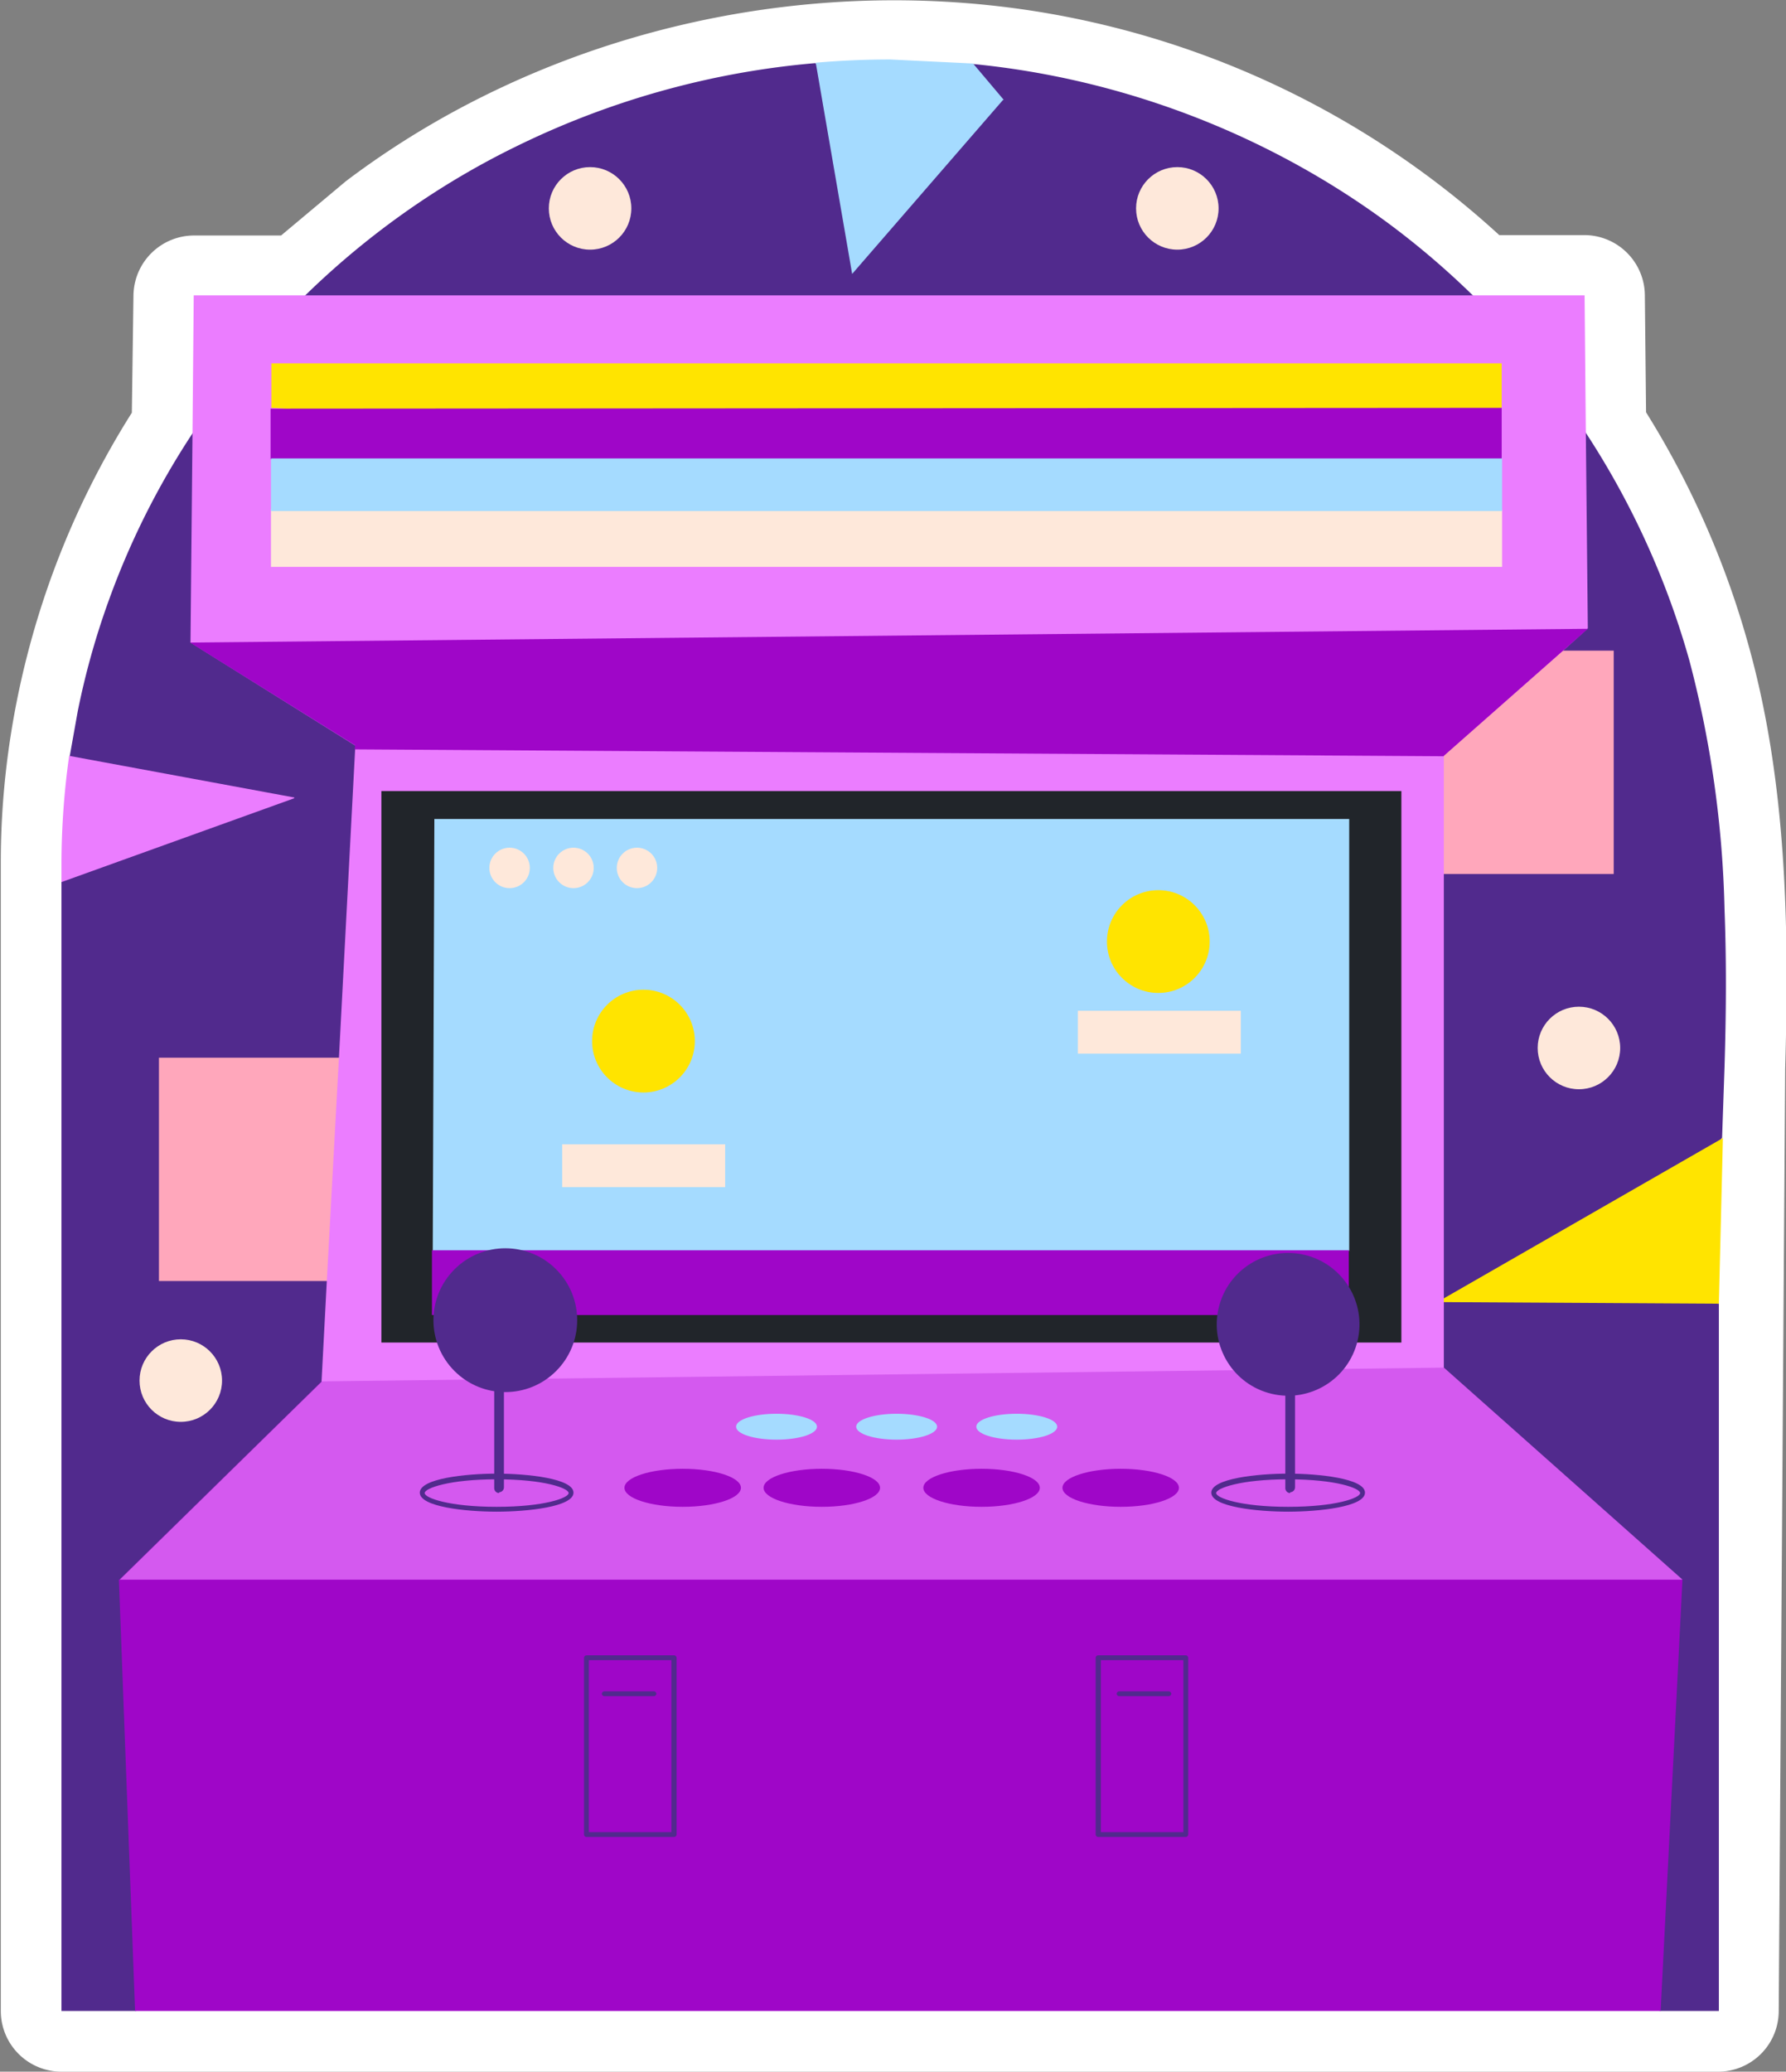 <svg xmlns="http://www.w3.org/2000/svg" xmlns:xlink="http://www.w3.org/1999/xlink" viewBox="35 0 441.6 512" width="441.6" height="512" xmlns:v="https://vecta.io/nano"><rect x="35" y="0" width="441.6" height="512" fill="#808080" stroke="none"/><path d="M474.8 497a15 15 0 0 1-15 15H50.2a15 15 0 0 1-15-15V213c0-24 4.4-48 12.5-70.4a210 210 0 0 1 19.9-40.6L68 73a15 15 0 0 1 15-14.8h21.5l16-13.4c48-36.3 111-51.4 170.6-42a221 221 0 0 1 114.6 55.3h21a15 15 0 0 1 15 14.8l.3 29a219 219 0 0 1 25.2 57.1c9.6 34 10.2 70 9.2 105l-1.6 233z" fill="#fff"/><path d="M460 322.2V497h-14.4L256 442 68.4 497H50.2V218s9.5-10.7 10-16.4c.3-5.3-8-14.5-8-14.5l2-11.2a190 190 0 0 1 7.8-27.8 195 195 0 0 1 20.8-41.3C102 77 130 52.2 162.2 36.4c23.3-11.5 48.6-18.6 74.4-20.8 0 0 12 13.6 18 13.6 7 0 20.8-13.4 20.8-13.4 37.3 3.6 73.7 17.6 103.7 40a203 203 0 0 1 73.6 107.4 263 263 0 0 1 8.7 61.5c.5 13 .4 26 0 39l-.6 17.5s-12.2 14.7-12.4 22c-.2 6.4 11.3 19 11.3 19" fill="#512a8d"/><path d="M378.7 160.8H434V216h-55.2zM74.3 261.4h55.2v55.2H74.3z" fill="#ffa7bb"/><path d="M461 281.2l-1 41-69.6-.4 70.7-40.6z" fill="#ffe400"/><path d="M107.7 197.3L50.2 218V213a193 193 0 0 1 1.9-26.2l55.7 10.3z" fill="#eb7dff"/><path d="M283 24.7l-37.3 43-9-52.2a213 213 0 0 1 18.4-.8l20.5 1 7.6 9z" fill="#a5dbff"/><g fill="#fee8da"><circle cx="326.1" cy="51.5" r="10.2"/><circle cx="180.9" cy="51.5" r="10.2"/><circle cx="79.7" cy="341.2" r="10.2"/><circle cx="425.4" cy="259" r="10.2"/></g><path d="M451 390.4L392 338v-16.2-1-105-29-.1l29.6-26 6-5.4-.5-49-.3-33.3h-27-289.4-27.5l-.3 33.6-.5 52.2 40.8 25.5-.1 1-4 76.2-3 55.2-1.3 24.8-50 49 222 57.7z" fill="#eb7dff"/><g fill="#9f06c8"><path d="M427.6 155.4L392 186.8v.1l-269.3-1.7.1-1L82 158.8zm18 341.6l5.4-106.6H64.4l4 106.6z"/><path d="M451 390.4L392 338l-277.6 3.4-50 49z" opacity=".3"/></g><path d="M129.3 195.5h252.2v136.3H129.3z" fill="#21252a"/><path d="M362.7 323.5l-217.7-1-3-13.5.4-106.6h226.2V309z" fill="#a5dbff"/><g fill="#fee8da"><circle cx="161" cy="214.5" r="5"/><circle cx="176.8" cy="214.5" r="5"/><circle cx="192.5" cy="214.5" r="5"/></g><path d="M141.8 309h226.7v16H141.8z" fill="#9f06c8"/><path d="M174 282.8h40.3v10.6H174zm127.5-33h40.3v10.6h-40.3z" fill="#fee8da"/><g fill="#ffe400"><circle cx="194.1" cy="257.3" r="12.7"/><circle cx="321.4" cy="232.7" r="12.7"/></g><g fill="#512a8d"><circle transform="matrix(.71 -.71 .71 .71 -183.91 207.49)" cx="158.5" cy="325.8" r="17.7"/><path d="M158.4 369c-.7 0-1.2-.6-1.2-1.2V329c0-.7.6-1.2 1.2-1.2s1.2.6 1.2 1.2v38.6c0 .7-.6 1.2-1.2 1.2z"/><use xlink:href="#B"/><circle transform="matrix(.23 -.97 .97 .23 -44 595.94)" cx="354.2" cy="325.8" r="17.7"/><path d="M354 369c-.7 0-1.2-.6-1.2-1.2V329c0-.7.6-1.2 1.2-1.2s1.2.6 1.2 1.2v38.6c0 .7-.6 1.2-1.2 1.2z"/><use xlink:href="#B" x="195.7"/></g><g fill="#a5dbff"><path d="M237 352.6c0 1.8-4.5 3.2-10 3.2s-10-1.4-10-3.2 4.5-3.2 10-3.2 10 1.4 10 3.2z"/><ellipse cx="256.7" cy="352.6" rx="10" ry="3.2"/><path d="M296.4 352.6c0 1.8-4.5 3.2-10 3.2s-10-1.4-10-3.2 4.5-3.2 10-3.2 10 1.4 10 3.2z"/></g><g fill="#9f06c8"><ellipse cx="203.8" cy="367.7" rx="14.4" ry="4.7"/><ellipse cx="238.2" cy="367.7" rx="14.4" ry="4.7"/><ellipse cx="277.7" cy="367.7" rx="14.4" ry="4.7"/><ellipse cx="312.1" cy="367.7" rx="14.4" ry="4.7"/></g><path d="M201.7 454H180c-.3 0-.6-.3-.6-.6v-43.7c0-.3.3-.6.6-.6h21.7c.3 0 .6.3.6.6v43.7c0 .3-.3.6-.6.6zm-21-1.2H201v-42.5h-20.4v42.5zm16-33.6h-12.3c-.3 0-.6-.3-.6-.6s.3-.6.6-.6h12.3c.3 0 .6.3.6.6s-.3.6-.6.6zM328.2 454h-21.7c-.3 0-.6-.3-.6-.6v-43.7c0-.3.3-.6.6-.6h21.7c.3 0 .6.3.6.6v43.7c0 .3-.3.6-.6.6zm-21-1.2h20.4v-42.5h-20.4v42.5zm16.8-33.6h-12.3c-.3 0-.6-.3-.6-.6s.3-.6.6-.6H324c.3 0 .6.3.6.6s-.3.6-.6.6z" fill="#512a8d"/><path d="M396 109.4l10.4 16.7v14H102v-14l6.3-26.6z" fill="#fee8da"/><path d="M406.3 89.8v11l-151 10-153.2-10v-11z" fill="#ffe400"/><path d="M406.3 100.8v13l-110.2 7-194.2-7.3v-10.8-1.7z" fill="#9f06c8"/><path d="M102 113.3h304.4v13H102z" fill="#a5dbff"/><defs ><path id="B" d="M157.8 373.6c-7.7 0-19-1.2-19-4.7s11.4-4.7 19-4.7 19 1.2 19 4.7-11.4 4.7-19 4.7zm0-8c-11.7 0-17.8 2.2-17.8 3.4s6 3.4 17.8 3.4 17.8-2.2 17.8-3.4-6-3.4-17.8-3.4z"/></defs></svg>